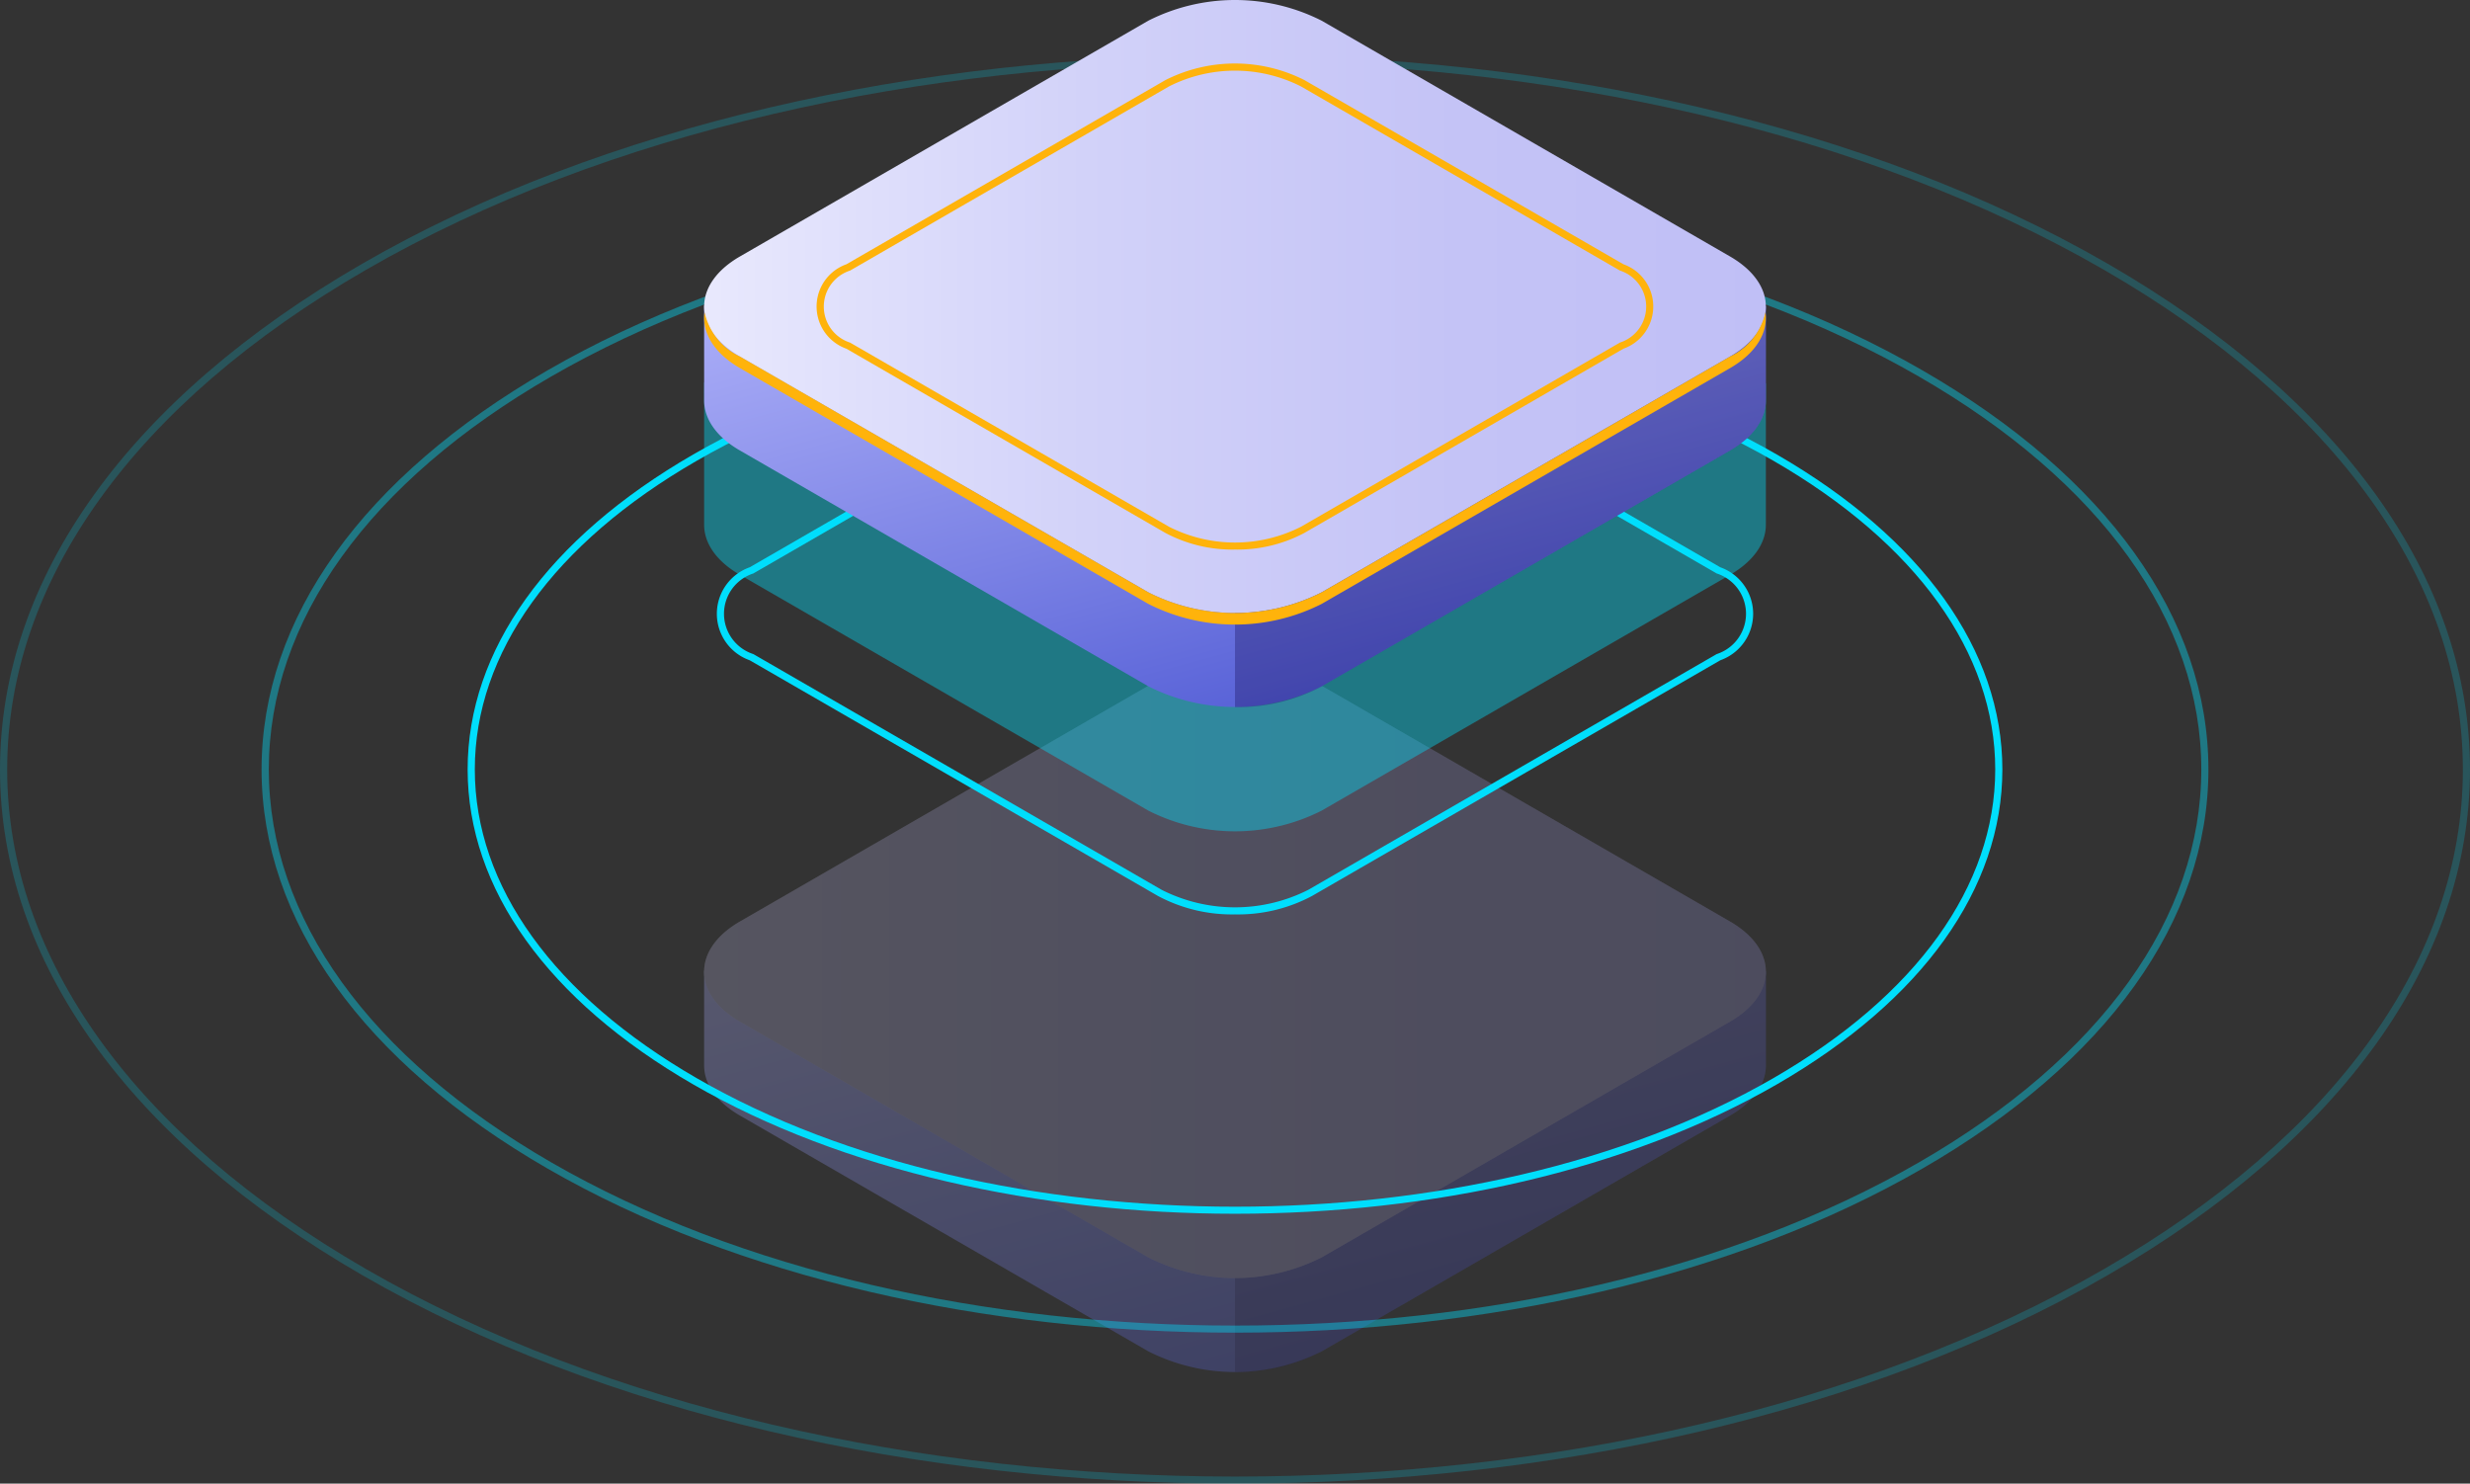 <svg xmlns="http://www.w3.org/2000/svg" xmlns:xlink="http://www.w3.org/1999/xlink" width="176.813" height="106.202" viewBox="0 0 176.813 106.202">
  <rect x="0" y="0" width="176.813" height="106.202" fill="#333333" stroke="none"/>
  <defs>
    <linearGradient id="linear-gradient" x1="0.099" y1="-0.384" x2="0.893" y2="0.768" gradientUnits="objectBoundingBox">
      <stop offset="0" stop-color="#bcbeff"/>
      <stop offset="0.227" stop-color="#aaadf7"/>
      <stop offset="0.68" stop-color="#7b82e5"/>
      <stop offset="1" stop-color="#5761d7"/>
    </linearGradient>
    <linearGradient id="linear-gradient-2" y1="0.5" x2="1" y2="0.5" gradientUnits="objectBoundingBox">
      <stop offset="0" stop-color="#e9e9fd"/>
      <stop offset="0.36" stop-color="#d2d2f9"/>
      <stop offset="0.706" stop-color="#c4c3f6"/>
      <stop offset="1" stop-color="#c0bff6"/>
    </linearGradient>
  </defs>
  <g id="Grupo_146476" data-name="Grupo 146476" transform="translate(-790 -395.659)">
    <g id="Grupo_132072" data-name="Grupo 132072" transform="translate(665.789 -75.602)">
      <g id="Grupo_132063" data-name="Grupo 132063" opacity="0.3">
        <path id="Trazado_192365" data-name="Trazado 192365" d="M250.619,547.43v-6.622l-1.832-1.019c-.517,3.126-4.2,5.185-7.271,5.613l-20.944,12.247-9.14,3.3-29.175-15.056.675-.389c-2.494-1.165-3.837-3.829-5.186-6.26l-1.964,1.172-1.167.328v6.791h0c0,1.3.856,2.595,2.567,3.583l29.229,16.876a13.744,13.744,0,0,0,12.413,0l29.228-16.875c1.683-.972,2.539-2.244,2.566-3.52,0-.057,0-.114,0-.171Z" fill="url(#linear-gradient)"/>
        <path id="Trazado_192366" data-name="Trazado 192366" d="M241.516,545.4l-20.944,12.247-7.955,2.873v8.955a12.692,12.692,0,0,0,6.207-1.482l29.228-16.875c1.683-.972,2.539-2.244,2.566-3.52,0-.057,0-.114,0-.171h0v-6.622l-1.674-.931h-.175C248.2,542.953,244.562,544.978,241.516,545.4Z" fill="#0f054c" opacity="0.3"/>
        <g id="Grupo_132061" data-name="Grupo 132061">
          <path id="Trazado_192367" data-name="Trazado 192367" d="M206.411,561.266l-29.229-16.875c-3.422-1.976-3.422-5.191,0-7.167L206.41,520.35a13.737,13.737,0,0,1,12.413,0l29.229,16.875c3.422,1.976,3.422,5.191,0,7.167l-29.228,16.874A13.737,13.737,0,0,1,206.411,561.266Z" fill="url(#linear-gradient-2)"/>
        </g>
        <g id="Grupo_132062" data-name="Grupo 132062" opacity="0.3">
          <path id="Trazado_192368" data-name="Trazado 192368" d="M206.411,561.266l-29.229-16.875c-3.422-1.976-3.422-5.191,0-7.167L206.41,520.35a13.737,13.737,0,0,1,12.413,0l29.229,16.875c3.422,1.976,3.422,5.191,0,7.167l-29.228,16.874A13.737,13.737,0,0,1,206.411,561.266Z" fill="#0f054c"/>
        </g>
      </g>
      <path id="Trazado_192369" data-name="Trazado 192369" d="M212.618,566.657c-17.825,0-35.65-3.917-49.22-11.751-13.2-7.619-20.463-17.765-20.463-28.568s7.267-20.945,20.462-28.562c27.138-15.667,71.3-15.67,98.439,0,13.2,7.619,20.463,17.764,20.463,28.567s-7.267,20.945-20.462,28.563l-.127-.223.127.223C248.268,562.74,230.443,566.657,212.618,566.657Zm0-80.128c-17.732,0-35.465,3.9-48.964,11.691-13.029,7.522-20.2,17.508-20.2,28.118s7.176,20.6,20.207,28.123c27,15.587,70.93,15.587,97.928,0,13.029-7.522,20.2-17.508,20.2-28.118s-7.176-20.6-20.207-28.123C248.08,490.426,230.348,486.529,212.616,486.529Z" fill="#00defc" opacity="0.4"/>
      <path id="Trazado_192370" data-name="Trazado 192370" d="M212.62,577.463c-22.623,0-45.24-4.97-62.461-14.914-16.733-9.661-25.948-22.519-25.948-36.209s9.214-26.55,25.946-36.21c34.44-19.884,90.48-19.883,124.918,0,16.733,9.661,25.949,22.519,25.949,36.209s-9.215,26.55-25.946,36.21C257.86,572.491,235.237,577.463,212.62,577.463Zm-.006-101.74c-22.527,0-45.052,4.95-62.2,14.852-16.566,9.564-25.689,22.266-25.689,35.765s9.124,26.2,25.691,35.765c34.3,19.8,90.108,19.806,124.408,0,16.566-9.564,25.689-22.265,25.689-35.765s-9.124-26.2-25.691-35.765C257.67,480.674,235.142,475.723,212.614,475.723Z" fill="#00defc" opacity="0.2"/>
      <path id="Trazado_192371" data-name="Trazado 192371" d="M212.618,558.145c-14.047,0-28.1-3.086-38.789-9.261-10.41-6.01-16.143-14.016-16.143-22.544s5.732-16.533,16.142-22.543c21.386-12.346,56.189-12.346,77.578,0,10.41,6.01,16.142,14.016,16.143,22.544s-5.733,16.533-16.143,22.543C240.713,555.059,226.665,558.145,212.618,558.145Zm0-63.1c-13.955,0-27.91,3.066-38.533,9.2C163.839,510.155,158.2,518,158.2,526.34s5.642,16.186,15.886,22.1c21.249,12.268,55.82,12.268,77.067,0,10.244-5.914,15.885-13.762,15.885-22.1s-5.642-16.186-15.886-22.1C240.526,498.107,226.571,495.041,212.616,495.041Z" fill="#00defc"/>
      <g id="Grupo_132071" data-name="Grupo 132071">
        <g id="Grupo_132070" data-name="Grupo 132070">
          <path id="Trazado_192372" data-name="Trazado 192372" d="M212.618,536.717a11.259,11.259,0,0,1-5.51-1.317L177.88,518.526a3.531,3.531,0,0,1,0-6.658l29.228-16.875a12.212,12.212,0,0,1,11.018,0l29.229,16.875a3.531,3.531,0,0,1,0,6.658L218.126,535.4A11.249,11.249,0,0,1,212.618,536.717Zm0-42.533a10.737,10.737,0,0,0-5.254,1.254l-29.228,16.874a3.032,3.032,0,0,0,0,5.769l29.229,16.875a11.615,11.615,0,0,0,10.5,0L247.1,518.081a3.032,3.032,0,0,0,0-5.769L217.87,495.438A10.733,10.733,0,0,0,212.617,494.184Z" fill="#00defc"/>
          <g id="Grupo_132069" data-name="Grupo 132069">
            <path id="Trazado_192373" data-name="Trazado 192373" d="M250.619,508.72V498.711l-1.832-1.018c-.517,3.125-4.2,5.184-7.271,5.612l-20.944,12.248-9.14,3.3L182.257,503.8l.675-.39c-2.494-1.164-3.837-3.829-5.186-6.26l-1.964,1.172-1.167.328v10.178h0c0,1.3.856,2.6,2.567,3.583l29.229,16.875a13.737,13.737,0,0,0,12.413,0l29.228-16.874c1.683-.972,2.539-2.244,2.566-3.521,0-.056,0-.113,0-.17Z" fill="#00defc" opacity="0.4"/>
            <g id="Grupo_132068" data-name="Grupo 132068">
              <g id="Grupo_132067" data-name="Grupo 132067">
                <path id="Trazado_192374" data-name="Trazado 192374" d="M250.619,499.823V493.2l-1.832-1.018c-.517,3.125-4.2,5.184-7.271,5.612l-20.944,12.248-9.14,3.3-29.175-15.056.675-.389c-2.494-1.165-3.837-3.829-5.186-6.26l-1.964,1.172-1.167.328v6.791h0c0,1.3.856,2.6,2.567,3.583l29.229,16.876a13.74,13.74,0,0,0,12.413,0l29.228-16.875c1.683-.972,2.539-2.244,2.566-3.52,0-.057,0-.114,0-.171Z" fill="url(#linear-gradient)"/>
                <path id="Trazado_192375" data-name="Trazado 192375" d="M241.516,497.8l-20.944,12.248-7.955,2.872v8.955a12.692,12.692,0,0,0,6.207-1.482l29.228-16.875c1.683-.972,2.539-2.244,2.566-3.52,0-.057,0-.114,0-.171h0V493.2l-1.674-.931h-.175C248.2,495.346,244.562,497.371,241.516,497.8Z" fill="#0f054c" opacity="0.3"/>
                <g id="Grupo_132064" data-name="Grupo 132064">
                  <path id="Trazado_192376" data-name="Trazado 192376" d="M206.411,513.66l-29.229-16.876c-3.422-1.976-3.422-5.191,0-7.166l29.228-16.875a13.737,13.737,0,0,1,12.413,0l29.229,16.875c3.422,1.976,3.422,5.191,0,7.167L218.824,513.66A13.743,13.743,0,0,1,206.411,513.66Z" fill="url(#linear-gradient-2)"/>
                </g>
                <g id="Grupo_132065" data-name="Grupo 132065">
                  <path id="Trazado_192377" data-name="Trazado 192377" d="M212.618,510.6a10.2,10.2,0,0,1-4.977-1.187L184.8,496.223a3.207,3.207,0,0,1,0-6.044l22.835-13.184a11.016,11.016,0,0,1,9.954,0l22.835,13.183a3.207,3.207,0,0,1,0,6.044l-22.835,13.185A10.2,10.2,0,0,1,212.618,510.6Zm-4.722-1.632a10.439,10.439,0,0,0,9.443,0l22.834-13.185a2.707,2.707,0,0,0,0-5.154l-22.835-13.183a10.453,10.453,0,0,0-9.442,0l-22.835,13.185a2.707,2.707,0,0,0,0,5.154Z" fill="#ffb30b"/>
                </g>
                <g id="Grupo_132066" data-name="Grupo 132066">
                  <path id="Trazado_192378" data-name="Trazado 192378" d="M248.052,496.785,218.824,513.66a13.743,13.743,0,0,1-12.413,0l-29.229-16.876a4.616,4.616,0,0,1-2.536-3.171c-.2,1.432.644,2.9,2.536,4l29.229,16.876a13.74,13.74,0,0,0,12.413,0l29.228-16.875c1.893-1.093,2.736-2.564,2.536-4A4.613,4.613,0,0,1,248.052,496.785Z" fill="#ffb30b"/>
                </g>
              </g>
            </g>
          </g>
        </g>
      </g>
    </g>
  </g>
</svg>
